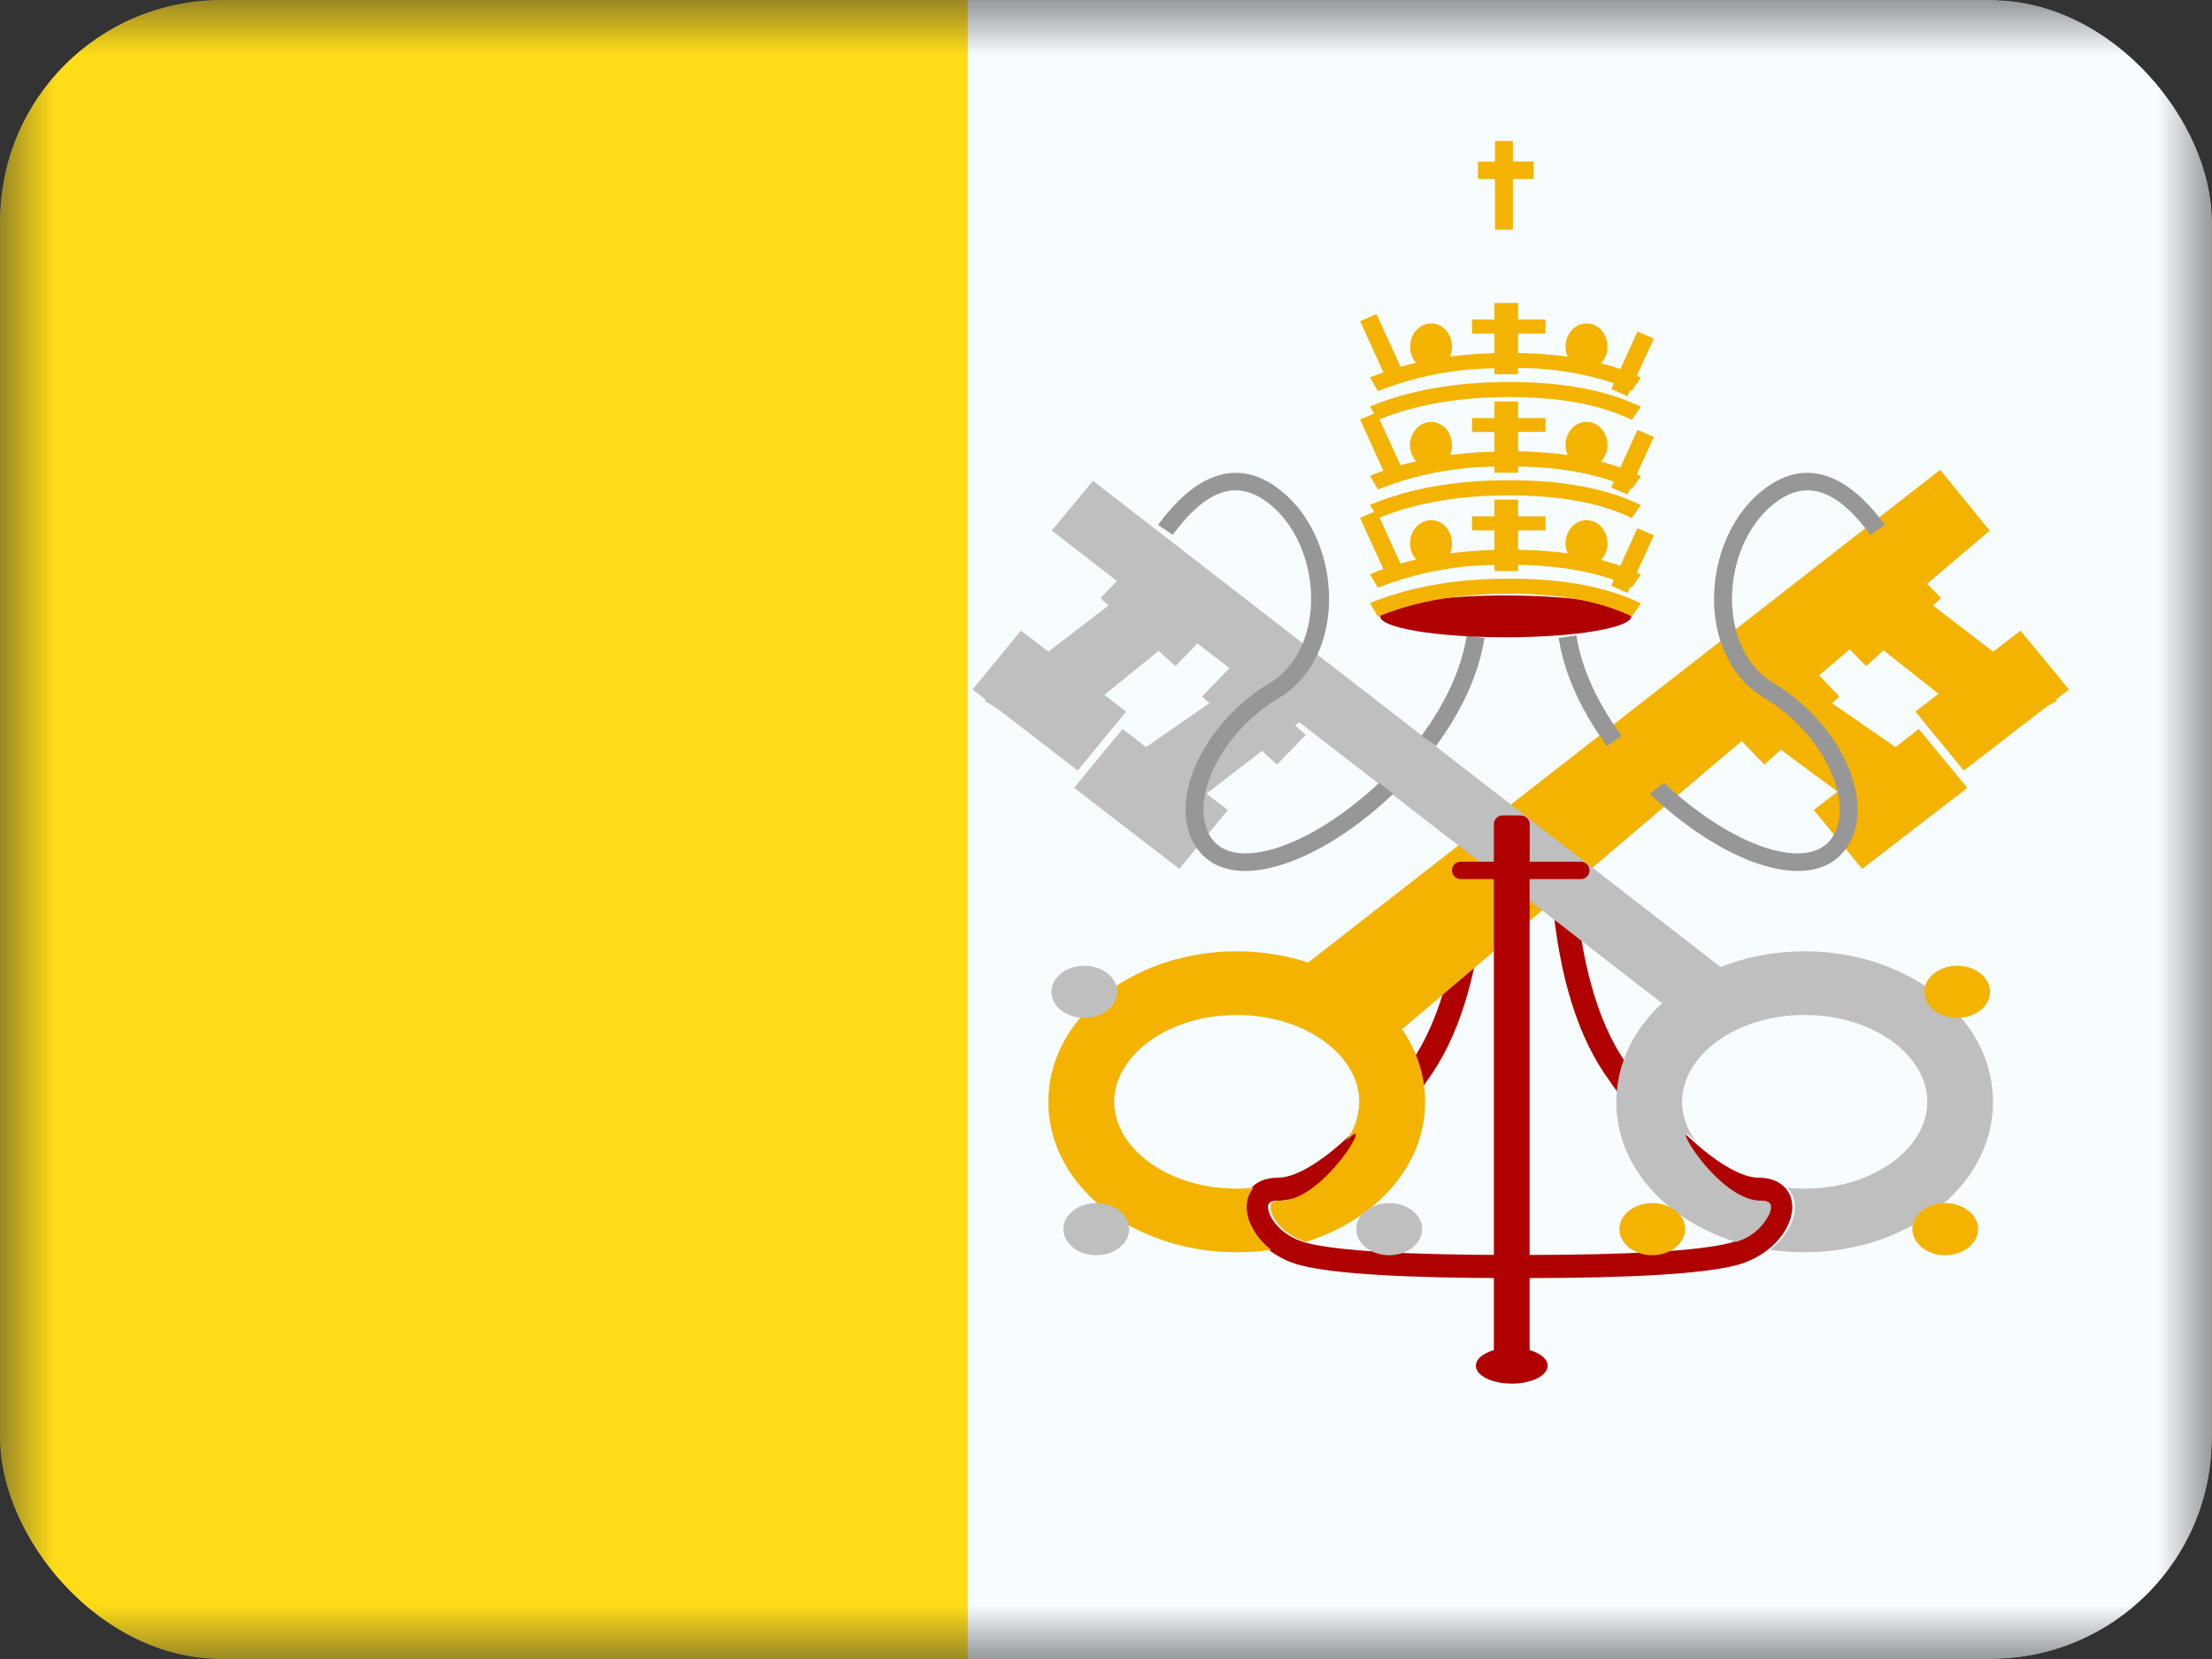 <svg xmlns="http://www.w3.org/2000/svg" width="20" height="15" fill="transparent" viewBox="0 0 20 15"><rect x="0" y="0" width="20" height="15" fill="#333333" stroke="none"/><g clip-path="url(#a)"><mask id="b" width="20" height="15" x="0" y="0" maskUnits="userSpaceOnUse" style="mask-type:luminance"><path fill="#fff" d="M0 0h20v15H0z"/></mask><g mask="url(#b)"><path fill="#F7FCFF" fill-rule="evenodd" d="M0 0h20v15H0V0Z" clip-rule="evenodd"/><path fill="#FFDC17" fill-rule="evenodd" d="M0 0h8.75v15H0V0Z" clip-rule="evenodd"/><path fill="#AF0100" d="m14.239 7.97-.216.014c.051.74.21 1.313.48 1.717.436.652 1.011 1.155 1.396 1.155.088 0 .108.033.08.113-.042.114-.171.226-.338.269-.278.072-.908.109-1.882.109v.209c.993 0 1.635-.038 1.937-.116.235-.06.421-.221.486-.402.076-.21-.038-.39-.283-.39-.285 0-.816-.465-1.214-1.06-.247-.37-.397-.91-.447-1.619Zm-1.022 0 .216.014c-.052.74-.211 1.313-.481 1.717-.436.652-1.011 1.155-1.396 1.155-.087 0-.108.033-.079.113.041.114.17.226.338.269.277.072.908.109 1.881.109v.209c-.993 0-1.635-.038-1.937-.116-.235-.06-.42-.221-.486-.402-.075-.21.038-.39.283-.39.286 0 .816-.465 1.214-1.06.248-.37.398-.91.447-1.619Z"/><path fill="#F4B300" fill-rule="evenodd" d="m17.541 4.249-5.713 4.454a2.062 2.062 0 0 0-.646-.101c-.927 0-1.703.592-1.703 1.36 0 .768.776 1.36 1.703 1.36.107 0 .21-.007.312-.022a.598.598 0 0 1-.199-.262c-.042-.117-.025-.226.041-.299a1.54 1.54 0 0 1-.154.008c-.625 0-1.108-.368-1.108-.785 0-.416.483-.785 1.108-.785.626 0 1.108.369 1.108.785a.61.61 0 0 1-.125.36l.045-.042c.198-.184-.247.576-.632.576-.087 0-.107.033-.079.113.039.107.155.212.307.26.626-.196 1.079-.68 1.079-1.267 0-.24-.076-.463-.208-.656l3.07-2.606.206.213.148-.135.513.38-.215.166.438.532.883-.68.015-.009-.002-.001.054-.043-.438-.532-.211.164-.574-.397.068-.06-.185-.192.277-.235.148.152.158-.143.497.393-.209.161.438.533.756-.584.087-.047-.012-.01.12-.092-.439-.532-.247.19-.544-.417.073-.067-.126-.13.566-.48-.448-.55Z" clip-rule="evenodd"/><path fill="#BFBFBF" fill-rule="evenodd" d="M9.804 9.203c.164 0 .297-.105.297-.235s-.133-.236-.297-.236c-.164 0-.297.106-.297.236s.133.235.297.235Zm.108 2.146c.164 0 .297-.106.297-.236s-.133-.235-.297-.235c-.164 0-.297.105-.297.235s.133.236.297.236Zm2.946-.236c0 .13-.133.236-.297.236-.165 0-.298-.106-.298-.236s.133-.235.298-.235c.164 0 .297.105.297.235Zm1.757-1.151c0-.345.157-.655.413-.891l-3.28-2.541-.038.029.096.086-.26.268-.135-.124-.503.387.193.148-.438.532-.874-.674-.024-.015.002-.001-.055-.043.438-.532.212.164.573-.397-.067-.06.248-.257-.289-.224-.199.206-.152-.138-.491.398.197.151-.438.533-.733-.565-.11-.066.012-.01-.12-.092.438-.532.248.19.544-.417-.074-.067.15-.155-.589-.456.372-.45 5.676 4.397c.23-.092.488-.142.76-.142.926 0 1.702.592 1.702 1.36 0 .768-.776 1.36-1.702 1.36-.107 0-.211-.007-.313-.022a.599.599 0 0 0 .2-.262c.042-.117.025-.226-.042-.299.05.005.102.008.155.008.625 0 1.108-.368 1.108-.785 0-.416-.483-.785-1.108-.785-.626 0-1.109.369-1.109.785 0 .128.046.25.126.36a2.46 2.46 0 0 1-.045-.042c-.198-.184.247.576.631.576.088 0 .108.033.08.113a.478.478 0 0 1-.307.26c-.627-.196-1.08-.68-1.08-1.267Z" clip-rule="evenodd"/><path fill="#F4B300" fill-rule="evenodd" d="M17.696 9.203c-.164 0-.297-.105-.297-.235s.133-.236.297-.236c.164 0 .297.106.297.236s-.133.235-.297.235Zm-.108 2.146c-.164 0-.297-.106-.297-.236s.133-.235.297-.235c.164 0 .297.105.297.235s-.133.236-.297.236Zm-2.946-.236c0 .13.133.236.297.236.164 0 .297-.106.297-.236s-.133-.235-.297-.235c-.164 0-.297.105-.297.235Z" clip-rule="evenodd"/><path fill="#AF0100" fill-rule="evenodd" d="M13.588 7.372a.081.081 0 0 0-.081.081v.338h-.3a.078.078 0 1 0 0 .157h.3v4.47a.08.08 0 0 0 .08.082h.163a.081.081 0 0 0 .08-.081V7.948h.463a.078.078 0 1 0 0-.157h-.462v-.338a.081.081 0 0 0-.081-.08h-.162Z" clip-rule="evenodd"/><path fill="#979797" fill-rule="evenodd" d="m10.471 4.746.133.09c.308-.42.586-.505.868-.284.487.382.53 1.312.008 1.624-.621.372-.936 1.097-.66 1.491.253.364.867.226 1.472-.23.107-.082.21-.169.306-.26l-.128-.099c-.088.082-.18.16-.278.234-.54.408-1.059.525-1.238.267-.215-.307.06-.94.611-1.27.625-.373.577-1.434.009-1.879-.367-.287-.746-.171-1.103.316Zm2.38 1.907.132.092c.23-.31.387-.646.439-.976l-.16-.024c-.049.305-.195.617-.41.908Zm4.192-1.907-.132.09c-.308-.42-.586-.505-.868-.284-.487.382-.53 1.312-.008 1.624.621.372.936 1.097.66 1.491-.254.364-.867.226-1.472-.23a3.626 3.626 0 0 1-.306-.26l.128-.099c.087.082.18.16.278.234.54.408 1.058.525 1.238.267.215-.307-.06-.94-.612-1.27-.624-.373-.576-1.434-.008-1.879.366-.287.745-.171 1.102.316Zm-2.38 1.907-.132.092c-.23-.31-.386-.646-.438-.976l.16-.024c.048.305.195.617.41.908Z" clip-rule="evenodd"/><path fill="#AF0100" fill-rule="evenodd" d="M13.669 12.51c.179 0 .324-.072.324-.162 0-.09-.145-.162-.324-.162-.18 0-.325.073-.325.162 0 .09.146.162.325.162Zm-.054-6.748c.627 0 1.135-.085 1.135-.19 0-.104-.508-.188-1.135-.188s-1.136.084-1.136.189c0 .104.509.189 1.136.189Z" clip-rule="evenodd"/><path fill="#F4B300" fill-rule="evenodd" d="M13.679 1.274h-.162v.187h-.154v.157h.154v.458h.162v-.458h.187V1.46h-.187v-.187Zm-1.22 2.261-.072-.122.121-.047-.21-.462.148-.064.217.477c.046-.014.093-.026.14-.037a.22.22 0 0 1-.053-.146c0-.116.085-.21.19-.21.104 0 .188.094.188.21a.228.228 0 0 1-.018.09c.128-.016.262-.027.402-.031v-.177h-.203v-.127h.203v-.15h.214v.15h.248v.127h-.248v.176c.16.003.31.014.448.033a.226.226 0 0 1-.019-.091c0-.116.085-.21.19-.21.104 0 .189.094.189.21a.22.22 0 0 1-.058.15c.06.016.118.034.174.054l.155-.34.149.063-.155.337.037.018-.082.117-.013-.006-.025.055-.148-.064.024-.053a2.724 2.724 0 0 0-.866-.137v.056h-.214V3.33a2.946 2.946 0 0 0-1.053.206Zm-.072.14.038.064-.128.054.211.463c-.041.015-.081.03-.121.047l.072.122a2.946 2.946 0 0 1 1.053-.206v.055h.214v-.056c.341.006.63.052.866.137l-.024.053.148.063.025-.055.013.007.082-.118a1.59 1.59 0 0 0-.037-.017l.155-.338-.149-.063-.155.34a2.106 2.106 0 0 0-.174-.053.22.22 0 0 0 .058-.15c0-.116-.085-.21-.19-.21-.104 0-.189.094-.189.21 0 .032.007.063.02.09-.14-.019-.29-.03-.449-.033v-.176h.248V3.78h-.248v-.15h-.214v.15h-.203v.126h.203v.178c-.14.004-.274.014-.402.031a.228.228 0 0 0 .018-.09c0-.116-.084-.21-.189-.21-.104 0-.19.094-.19.21a.22.22 0 0 0 .055.146 2.832 2.832 0 0 0-.141.036l-.19-.415c.328-.134.718-.202 1.173-.202.46 0 .829.07 1.108.206l.082-.118c-.307-.15-.704-.224-1.19-.224-.485 0-.905.074-1.26.222Zm0 .89.038.063-.128.055.211.462a1.79 1.79 0 0 0-.121.048l.072.121a2.946 2.946 0 0 1 1.053-.206v.055h.214v-.056c.341.006.63.052.866.137l-.024.053.148.064.025-.055.013.006.082-.117a1.59 1.59 0 0 0-.037-.018l.155-.337-.149-.064-.155.34a2.11 2.11 0 0 0-.174-.053.22.22 0 0 0 .058-.15c0-.116-.085-.21-.19-.21-.104 0-.189.094-.189.21a.21.21 0 0 0 .02.091c-.14-.02-.29-.03-.449-.033v-.176h.248v-.127h-.248v-.15h-.214v.15h-.203v.127h.203v.177c-.14.004-.274.015-.402.032a.228.228 0 0 0 .018-.091c0-.116-.084-.21-.189-.21-.104 0-.19.094-.19.21 0 .057.021.108.055.146a2.832 2.832 0 0 0-.141.037l-.19-.415c.328-.135.718-.202 1.173-.202.46 0 .829.069 1.108.205l.082-.117c-.307-.15-.704-.225-1.19-.225-.485 0-.905.074-1.26.223Zm0 .89.072.121c.33-.138.726-.208 1.187-.208.46 0 .829.07 1.108.206l.082-.118c-.307-.15-.704-.224-1.19-.224-.485 0-.905.074-1.26.222Z" clip-rule="evenodd"/></g></g><defs><clipPath id="a"><rect width="20" height="15" fill="#fff" rx="2"/></clipPath></defs></svg>